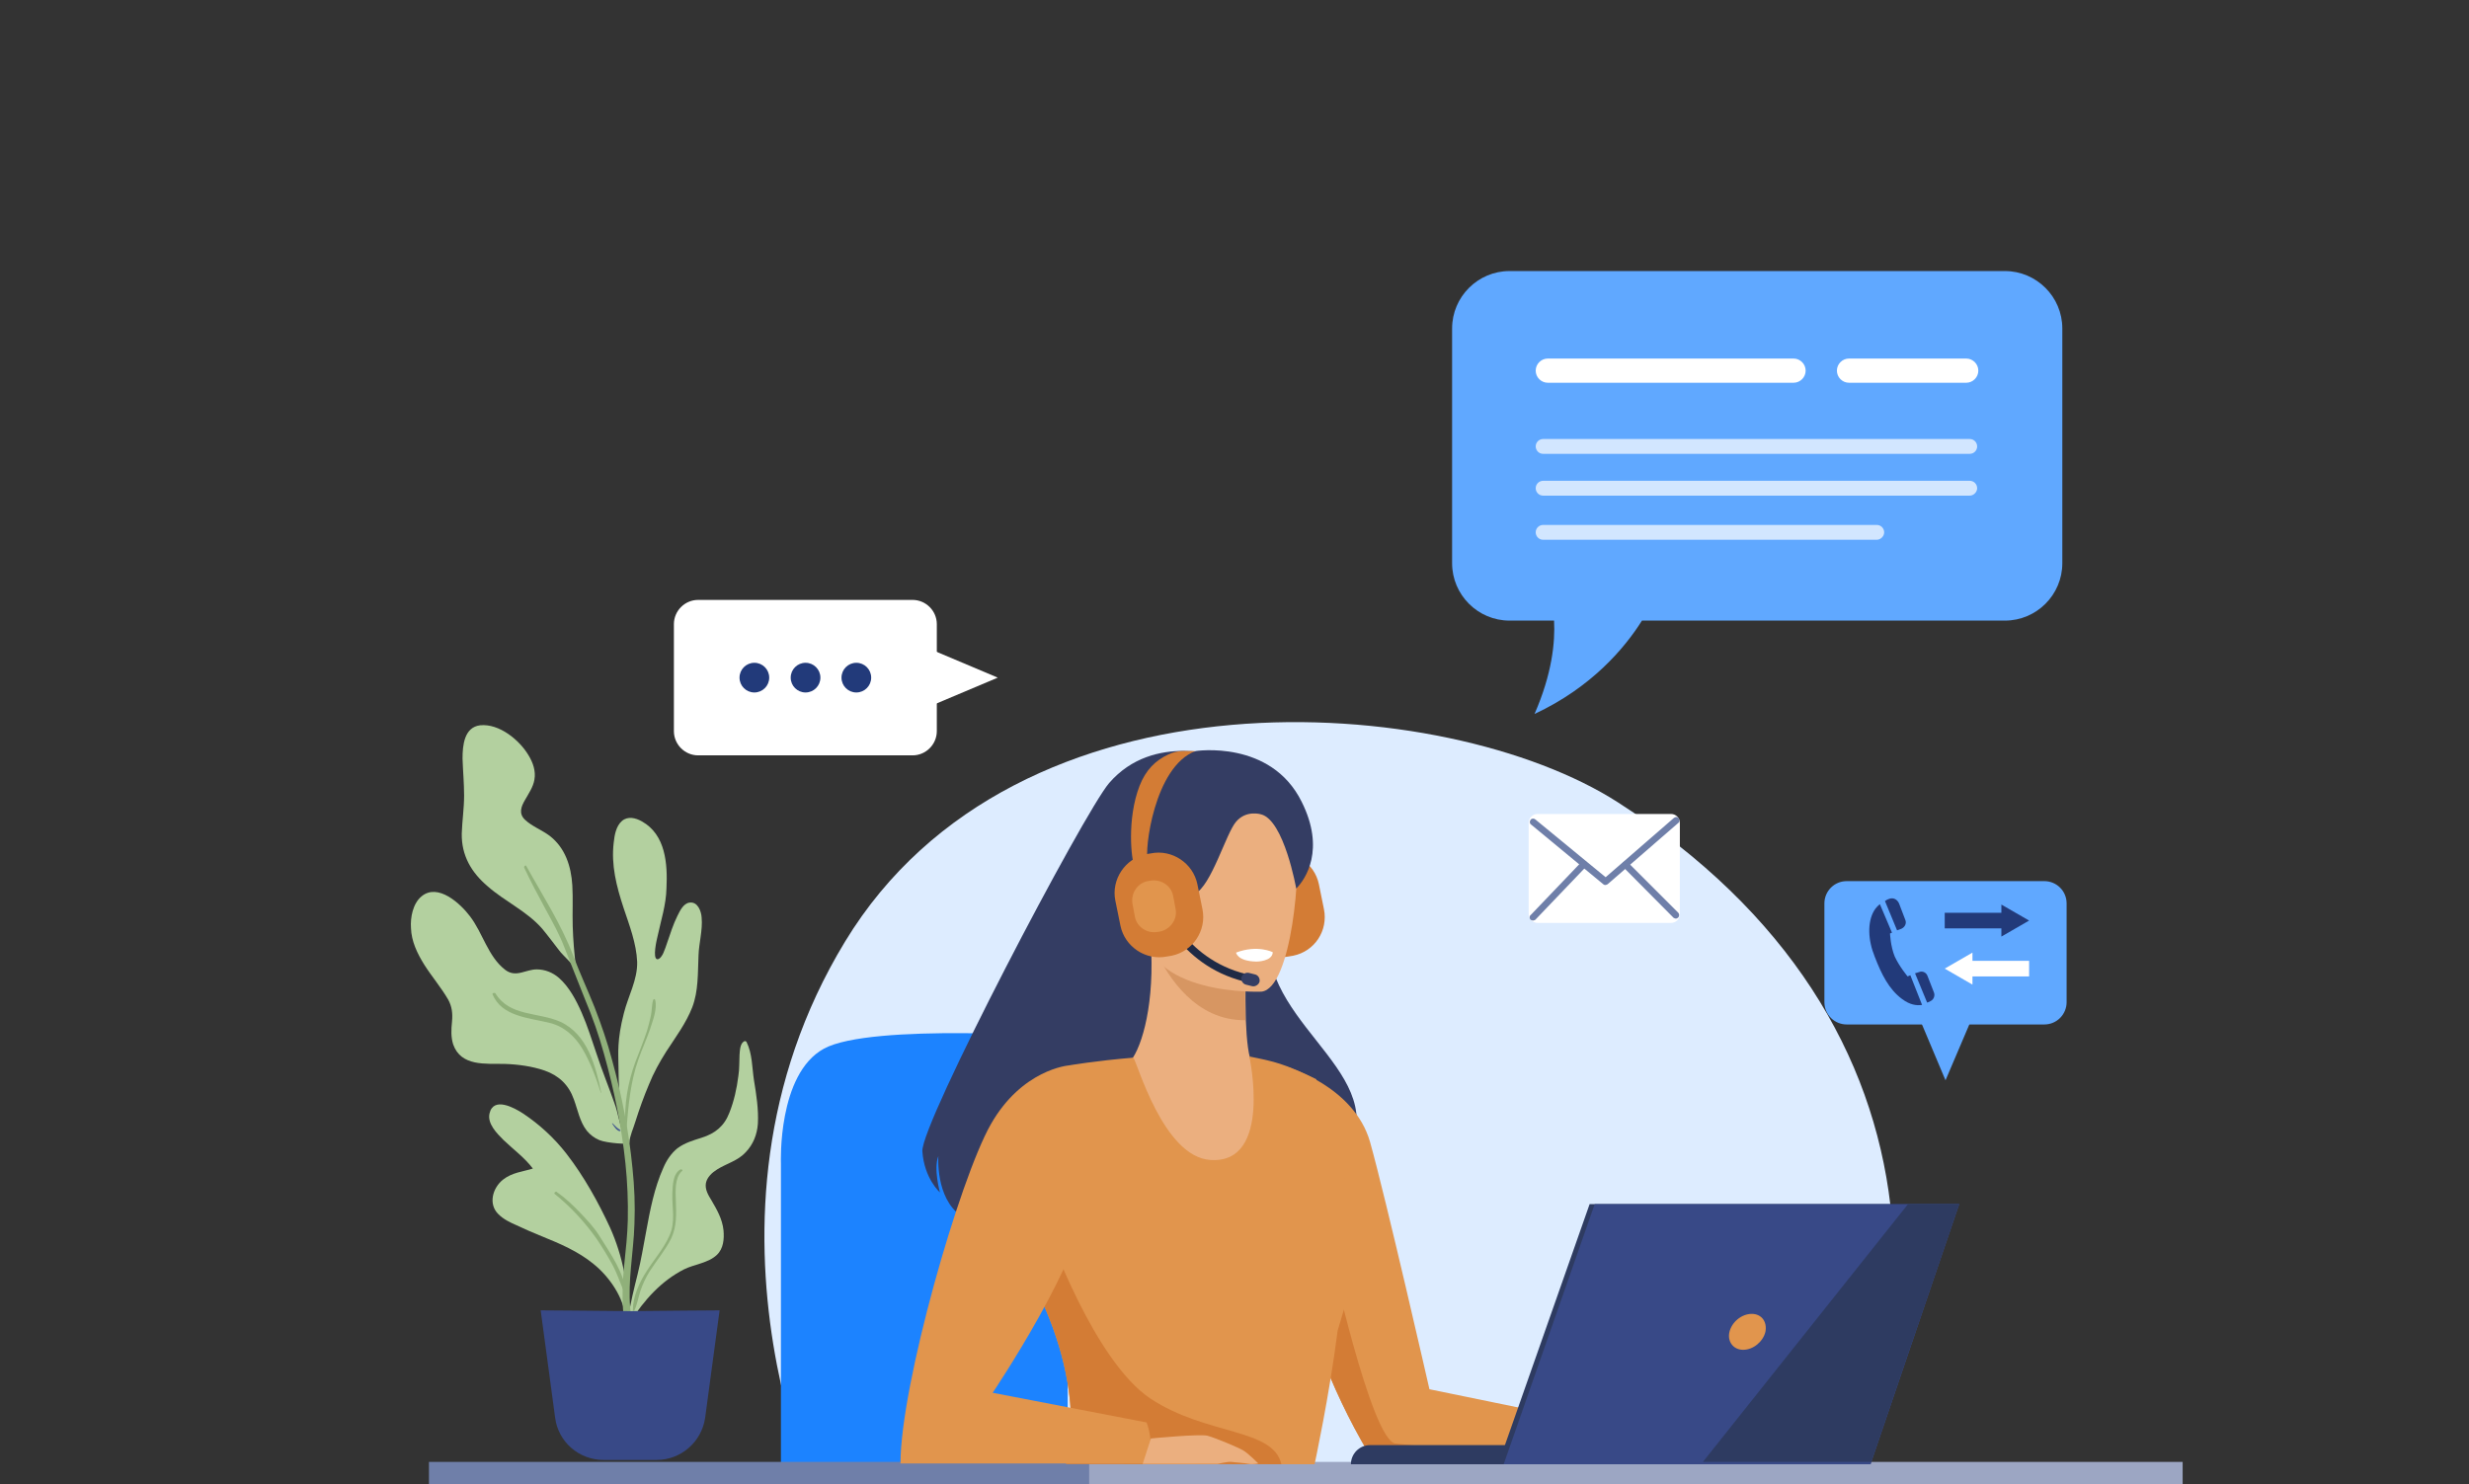<?xml version="1.0" encoding="utf-8"?>
<!-- Generator: Adobe Illustrator 26.0.2, SVG Export Plug-In . SVG Version: 6.00 Build 0)  -->
<svg version="1.1" xmlns="http://www.w3.org/2000/svg" xmlns:xlink="http://www.w3.org/1999/xlink" x="0px" y="0px"
	 viewBox="0 0 632 380" style="enable-background:new 0 0 632 380;" xml:space="preserve">
<rect x="0" y="0" width="632" height="380" fill="#333333" stroke="none"/>
<style type="text/css">
	.st0{clip-path:url(#SVGID_00000002344968103937350760000016145031014388814004_);}
	.st1{fill:#DDECFF;}
	.st2{fill:#60A8FF;}
	.st3{fill:#223A7A;}
	.st4{fill:#FFFFFF;}
	.st5{fill:#1C83FF;}
	.st6{fill:#B3D09F;}
	.st7{fill:#90B07A;}
	.st8{fill:#43588E;}
	.st9{fill:#384987;}
	.st10{fill:#BDC4D7;}
	.st11{fill:#6F7FA9;}
	.st12{fill:#9CA6C3;}
	.st13{fill:#D2E6FF;}
	.st14{fill:#343D63;}
	.st15{fill:#D37C35;}
	.st16{fill:#E1954D;}
	.st17{fill:#EBAF7F;}
	.st18{fill:#D79662;}
	.st19{fill:#1F2A45;}
	.st20{fill:#2E3B61;}
</style>
<g id="BACKGROUND">
</g>
<g id="OBJECTS">
	<g>
		<defs>
			<rect id="SVGID_1_" width="632" height="380"/>
		</defs>
		<clipPath id="SVGID_00000008856719994932121270000007416393040881632924_">
			<use xlink:href="#SVGID_1_"  style="overflow:visible;"/>
		</clipPath>
		<g style="clip-path:url(#SVGID_00000008856719994932121270000007416393040881632924_);">
			<path class="st1" d="M214.5,395c-2.7-2.8-42.1-81.6,1.8-153.9c43.9-72.3,154-63.8,197.8-35.7s65.3,64.8,69.8,103.2
				c4.5,38.5-25.1,98.5-25.1,98.5L214.5,395z"/>
			<g>
				<g>
					<path class="st2" d="M523.3,262.3h-50.6c-3.1,0-5.7-2.5-5.7-5.7v-25.3c0-3.1,2.5-5.7,5.7-5.7h50.6c3.1,0,5.7,2.5,5.7,5.7v25.3
						C529,259.7,526.5,262.3,523.3,262.3z"/>
					<polygon class="st2" points="498,276.6 506.1,257.6 490,257.6 					"/>
				</g>
				<g>
					<g>
						<g>
							<polygon class="st3" points="497.8,237.7 512.3,237.7 512.3,239.8 519.4,235.7 512.3,231.6 512.3,233.7 497.8,233.7 							
								"/>
						</g>
						<g>
							<polygon class="st4" points="519.4,246 504.9,246 504.9,243.9 497.8,248 504.9,252.1 504.9,250 519.4,250 							"/>
						</g>
					</g>
					<g>
						<path class="st3" d="M489,249.7l-0.7,0.3c0,0-2.1-2.5-3.3-5.1c-1.1-2.7-1.2-5.9-1.2-5.9l0.5-0.2l-3.1-7.3
							c-0.5,0.4-1.1,1-1.5,1.7c-1.7,2.9-1.6,7.4,0.2,11.8c1.7,4.4,3.6,8.3,7,10.8c2,1.5,3.7,1.7,5.1,1.5L489,249.7z"/>
						<path class="st3" d="M491.2,248.9l-1,0.3l3.1,7.5c0.4-0.1,0.7-0.3,0.9-0.4c0.8-0.4,1.2-1.4,0.8-2.3l-1.6-4.1
							C493.1,249,492.1,248.5,491.2,248.9z"/>
						<path class="st3" d="M483.7,230.1c-0.4,0.1-0.8,0.3-1.2,0.6l3.1,7.5l1.1-0.4c0.9-0.4,1.4-1.4,1-2.3l-1.6-4.2
							C485.6,230.2,484.6,229.8,483.7,230.1z"/>
					</g>
				</g>
			</g>
			<g>
				<path class="st5" d="M199.9,382.3v-84.5c0,0-0.9-22.8,11-29.3c12-6.6,62.4-3,62.4-3v116.8H199.9z"/>
			</g>
			<g>
				<g>
					<g>
						<path class="st6" d="M124.8,226.9c4.4,3.9,10.1,6.4,14,10.9c1.5,1.8,2.9,3.7,4.3,5.5c1,1.4,3.8,3.6,4.3,5.3
							c0.2,0.8,0.2-0.3,0-1c0,0,0-0.1,0-0.1c-0.4-3.5-0.7-6.9-0.8-10.4c-0.1-3.5,0.1-7-0.1-10.4c-0.3-4.9-1.8-9.6-5.8-12.7
							c-2-1.5-4.5-2.4-6.3-4.1c-1.7-1.6-1-3.4,0-5.1c0.9-1.6,2.1-3.3,2.4-5.2c0.4-2.2-0.4-4.4-1.5-6.2c-2.3-3.9-7.5-8.2-12.4-7.7
							c-4.1,0.5-4.5,5.2-4.5,8.5c0.1,3.2,0.4,6.3,0.4,9.5c0,3.3-0.5,6.5-0.6,9.7C118.1,219.1,120.7,223.4,124.8,226.9z"/>
						<path class="st6" d="M166.1,277.7c1.2-3,2.7-5.7,4.4-8.4c2.4-3.7,5.1-7.3,6.7-11.4c1.6-4.2,1.4-8.7,1.6-13.2
							c0.1-3.3,1.1-6.5,0.8-9.8c-0.1-1.6-1-4.1-3.1-3.8c-1.6,0.2-2.5,2.2-3.1,3.4c-1.1,2.2-1.8,4.5-2.6,6.8c-0.3,0.9-0.6,1.8-1,2.7
							c-0.2,0.5-0.9,1.7-1.6,1.6c-1.2-0.3-0.1-5,0.1-5.8c0.9-4.2,2.2-8.1,2.3-12.4c0.3-6.2-0.2-13.7-6.3-17.1
							c-1.6-0.9-3.6-1.4-5.1-0.1c-1.5,1.3-1.9,3.6-2.1,5.5c-0.7,5.8,0.7,11.2,2.5,16.7c1.5,4.5,3.3,9.1,3.5,13.9
							c0.1,4.6-2.3,8.7-3.4,13.1c-1.8,6.9-1.4,10.6-1.4,12.9c0,2.8,0.1,5.6,0.3,8.4c0.2,2.6,0.4,5.2,0.7,7.7
							c0.1,0.5,0.1,1.1,0.2,1.6c-1-2.4-1.3-5.1-2.2-7.5c-1.5-4.3-3.2-8.4-4.6-12.7c-1.2-3.5-2.3-7.1-3.8-10.5
							c-1.4-3.2-3.2-6.6-5.8-8.9c-1.6-1.4-3.6-2.2-5.7-2.2c-1.4,0-2.6,0.5-3.9,0.8c-1.6,0.4-2.9,0.3-4.2-0.7
							c-4.4-3.4-5.7-9.4-9-13.7c-2.4-3.2-8.2-8.6-12.4-5.1c-2.2,1.8-2.9,5.4-2.7,8.1c0.1,3.4,1.6,6.5,3.4,9.4c1.9,3,4.3,5.8,6.1,8.9
							c1,1.8,1.2,3.6,1,5.7c-0.2,2-0.3,3.9,0.3,5.8c2,5.7,8.3,4.9,13.1,5c3.4,0.1,7.1,0.6,10.3,1.7c3.7,1.3,6.2,3.7,7.5,7.4
							c1,2.7,1.5,5.7,3.3,8c0.9,1.1,2,1.9,3.2,2.4c1.9,0.8,7.7,1.2,7.7,0.7c0.1-1.8,1-3.6,1.5-5.3
							C163.7,283.8,164.8,280.8,166.1,277.7z"/>
						<path class="st6" d="M193,276.6c-0.5-3.2-0.4-6.8-1.9-9.8c-0.1-0.2-0.4-0.3-0.6-0.2c-1.1,0.6-1.1,2.4-1.2,3.5
							c-0.1,1.8,0,3.6-0.3,5.4c-0.4,3.2-1.1,6.4-2.3,9.4c-1.3,3.4-3.6,5.3-7.1,6.4c-2.2,0.7-4.3,1.3-6.2,2.7c-1.6,1.3-2.8,3.1-3.6,5
							c-2.3,5.1-3.4,10.8-4.4,16.3c-0.7,3.7-1.3,7.4-2.2,11c-0.9,3.6-1.8,7.3-2.4,11c-0.1,0.2-0.2,0.4-0.3,0.6
							c-0.2,0.6,0.6,0.9,0.9,0.4c3.5-5.4,7.8-10.3,13.7-13.3c2.6-1.3,6.2-1.6,8.4-3.7c1.7-1.6,1.9-4.1,1.7-6.3
							c-0.3-2.9-1.7-5.3-3.1-7.7c-0.8-1.3-1.7-2.8-1.4-4.4c0.3-1.5,1.6-2.7,2.9-3.5c2.4-1.5,5.3-2.2,7.3-4.4c1.9-2,2.9-4.5,3.1-7.3
							C194.2,284.1,193.6,280.2,193,276.6z"/>
						<path class="st6" d="M145,295.4c-3.1-4-6.9-7.5-11.1-10.3c-2.3-1.5-7.6-4.4-8.6,0c-0.6,2.6,1.9,5.1,3.6,6.8
							c2.5,2.4,5.4,4.5,7.5,7.3c-2.6,0.8-5.3,1-7.6,2.8c-2.7,2.1-3.9,6.3-1.2,8.9c1.3,1.3,3,2.1,4.6,2.8c2.1,1,4.2,1.9,6.4,2.8
							c4.7,1.9,9.4,3.9,13.3,7.1c4,3.2,7.9,8.7,8.2,14c0,0.5-0.2,0,0.1-0.2c0.2,0.1,0.7-0.1,0.7-0.4c-0.1-7.9-1.5-15.4-4.7-22.6
							C153.2,307.9,149.5,301.2,145,295.4z"/>
					</g>
					<g>
						<path class="st7" d="M134.2,222.2c1.7,3.6,3.5,7,5.4,10.5c1.8,3.3,3.7,6.7,5,10.2c1.7,4.4,3.5,8.7,5.2,13.1
							c1.9,4.5,3.5,9.1,4.8,13.8c2.6,9.2,4.5,18.6,5.5,28.1c0.5,4.8,0.7,9.7,0.6,14.5c-0.1,3.8-0.5,7.5-0.9,11.3
							c-0.4,3.9-0.6,7.9-0.3,11.8c0.3,3.3,0.8,7.2,3.4,9.6c0.5,0.5,1.2-0.1,0.9-0.7c-3-6.2-2.9-13-2.3-19.8
							c0.3-3.7,0.8-7.4,0.9-11.2c0.2-4.8,0-9.5-0.5-14.3c-0.9-9.3-2.7-18.5-5.2-27.6c-1.2-4.6-2.8-9.2-4.5-13.6
							c-1.8-4.5-3.8-8.8-5.5-13.3c-3.1-8.1-7.8-15.3-12-22.9C134.6,221.4,134,221.8,134.2,222.2L134.2,222.2z"/>
					</g>
					<g>
						<path class="st7" d="M160.4,288.6c0.5-5.9,1-11.6,3-17.3c0.9-2.6,2.1-5.2,3-7.8c0.7-2.2,1.9-5.2,1.3-7.5
							c-0.1-0.3-0.4-0.2-0.5,0c-0.4,1.3-0.3,2.8-0.6,4.1c-0.3,1.3-0.6,2.6-1,3.9c-0.9,2.7-2,5.4-3,8c-1.9,5.2-2.9,11-2.5,16.5
							C160,288.9,160.4,288.9,160.4,288.6L160.4,288.6z"/>
					</g>
					<g>
						<path class="st7" d="M126.1,254.6c2.3,5.7,9.4,6,14.6,7.3c3.7,0.9,6.4,3.4,8.3,6.5c2.1,3.5,3.6,7.6,4.8,11.4c0,0,0.1,0,0.1,0
							c-1.4-6.8-3.5-15-10.5-18.2c-5.6-2.5-13-1.3-16.6-7.3C126.5,254.1,125.9,254.3,126.1,254.6L126.1,254.6z"/>
					</g>
					<g>
						<path class="st8" d="M156.7,287.7c0.3,0.4,0.5,0.8,0.8,1.1c0.1,0.2,0.3,0.4,0.5,0.5c0.2,0.2,0.4,0.3,0.7,0.3
							c0.1,0,0.2-0.1,0.1-0.2c-0.1-0.2-0.3-0.3-0.5-0.4c-0.2-0.1-0.3-0.3-0.5-0.4c-0.3-0.3-0.6-0.6-1-1
							C156.7,287.6,156.6,287.7,156.7,287.7L156.7,287.7z"/>
					</g>
					<g>
						<path class="st7" d="M142,305.7c4.1,3.3,7.8,7.3,10.8,11.6c1.4,2.1,2.7,4.2,3.9,6.4c1.3,2.4,2.1,4.9,3.2,7.5
							c0.1,0.2,0.4,0.2,0.4-0.1c-0.6-5.3-3.9-9.9-6.7-14.4c-1.4-2.3-3.2-4.2-5-6.1c-1.9-2-3.9-3.9-6.2-5.5
							C142.1,305.1,141.7,305.5,142,305.7L142,305.7z"/>
					</g>
					<g>
						<path class="st7" d="M174.2,299.4c-2,1.1-2,4.2-2.1,6.2c-0.1,3.8,0.9,7.3-0.8,10.9c-1.5,3.3-3.9,6-5.8,9
							c-1.8,2.8-3.5,6.4-3.5,9.9c0,0.2,0.3,0.3,0.4,0.1c0.7-1.5,1-3.3,1.5-4.9c0.6-1.8,1.4-3.5,2.4-5.1c1.8-2.8,4-5.4,5.5-8.4
							c1.5-3.2,1.3-6.3,1.2-9.8c-0.1-2.2-0.3-5.7,1.5-7.4C174.9,299.7,174.6,299.3,174.2,299.4L174.2,299.4z"/>
					</g>
				</g>
				<path class="st9" d="M161.2,335.7c-7.9-0.1-22.8-0.2-22.8-0.2l3.7,27.5c0.8,6.2,6.1,10.8,12.4,10.8h6.5h0.6h6.5
					c6.2,0,11.5-4.6,12.4-10.8l3.7-27.5C184,335.5,169,335.6,161.2,335.7z"/>
			</g>
			<g>
				<polygon class="st10" points="272.9,381.1 272,381.1 117.4,381.1 117.4,387.5 272,387.5 272.9,387.5 551.9,387.5 551.9,381.1 
									"/>
				<rect x="109.8" y="374.3" class="st11" width="169.9" height="8.4"/>
				<rect x="278.8" y="374.3" class="st12" width="279.9" height="8.4"/>
			</g>
			<g>
				<path class="st4" d="M233.6,193.4h-54.9c-3.4,0-6.2-2.8-6.2-6.2v-27.4c0-3.4,2.8-6.2,6.2-6.2h54.9c3.4,0,6.2,2.8,6.2,6.2v27.4
					C239.8,190.6,237,193.4,233.6,193.4z"/>
				<polygon class="st4" points="255.4,173.5 234.8,164.8 234.8,182.2 				"/>
				<g>
					<circle class="st3" cx="193.1" cy="173.5" r="3.8"/>
					<circle class="st3" cx="206.2" cy="173.5" r="3.8"/>
					<circle class="st3" cx="219.2" cy="173.5" r="3.8"/>
				</g>
			</g>
			<g>
				<path class="st2" d="M513.2,69.4H386.4c-8.1,0-14.7,6.6-14.7,14.7v60.1c0,8.1,6.6,14.7,14.7,14.7h11.4c0.3,5.5-0.5,13.6-5,23.9
					c14.6-6.8,23.1-16.9,27.5-23.9h92.9c8.1,0,14.7-6.6,14.7-14.7V84.1C527.9,76,521.3,69.4,513.2,69.4z"/>
				<path class="st4" d="M459.1,98h-62.9c-1.7,0-3.1-1.4-3.1-3.1l0,0c0-1.7,1.4-3.1,3.1-3.1h62.9c1.7,0,3.1,1.4,3.1,3.1l0,0
					C462.2,96.6,460.8,98,459.1,98z"/>
				<path class="st13" d="M504.2,116.2H395c-1.1,0-1.9-0.9-1.9-1.9l0,0c0-1.1,0.9-1.9,1.9-1.9h109.2c1.1,0,1.9,0.9,1.9,1.9l0,0
					C506.1,115.4,505.2,116.2,504.2,116.2z"/>
				<path class="st13" d="M504.2,126.9H395c-1.1,0-1.9-0.9-1.9-1.9l0,0c0-1.1,0.9-1.9,1.9-1.9h109.2c1.1,0,1.9,0.9,1.9,1.9l0,0
					C506.1,126,505.2,126.9,504.2,126.9z"/>
				<path class="st13" d="M480.4,138.2H395c-1.1,0-1.9-0.9-1.9-1.9l0,0c0-1.1,0.9-1.9,1.9-1.9h85.4c1.1,0,1.9,0.9,1.9,1.9l0,0
					C482.3,137.3,481.4,138.2,480.4,138.2z"/>
				<path class="st4" d="M503.3,98h-30c-1.7,0-3.1-1.4-3.1-3.1l0,0c0-1.7,1.4-3.1,3.1-3.1h30c1.7,0,3.1,1.4,3.1,3.1l0,0
					C506.4,96.6,505,98,503.3,98z"/>
			</g>
			<g>
				<path class="st4" d="M427.7,236.3h-34.1c-1.3,0-2.3-1-2.3-2.3v-23.3c0-1.3,1-2.3,2.3-2.3h34.1c1.3,0,2.3,1,2.3,2.3V234
					C430,235.3,429,236.3,427.7,236.3z"/>
				<g>
					<g>
						<path class="st11" d="M410.9,226.6c-0.2,0-0.4-0.1-0.5-0.2l-18.5-15.3c-0.4-0.3-0.4-0.8-0.1-1.2c0.3-0.4,0.8-0.4,1.2-0.1
							l18,14.8l17.5-15.2c0.4-0.3,0.9-0.3,1.2,0.1c0.3,0.4,0.3,0.9-0.1,1.2l-18.1,15.7C411.3,226.5,411.1,226.6,410.9,226.6z"/>
					</g>
					<g>
						<path class="st11" d="M392.4,235.7c-0.2,0-0.4-0.1-0.6-0.2c-0.3-0.3-0.4-0.9,0-1.2l13-13.6c0.3-0.3,0.9-0.4,1.2,0
							c0.3,0.3,0.4,0.9,0,1.2l-13,13.6C392.8,235.6,392.6,235.7,392.4,235.7z"/>
					</g>
					<g>
						<path class="st11" d="M429,235.2c-0.2,0-0.4-0.1-0.6-0.2L415.5,222c-0.3-0.3-0.3-0.9,0-1.2c0.3-0.3,0.9-0.3,1.2,0l12.9,12.9
							c0.3,0.3,0.3,0.9,0,1.2C429.4,235.1,429.2,235.2,429,235.2z"/>
					</g>
				</g>
			</g>
			<g>
				<g>
					<path class="st14" d="M313.6,194c0,0-18.2-6.8-29.7,6.5c-6.5,7.6-48.3,87.3-47.8,94.3c0.5,7,4.5,10.5,4.5,10.5
						s-1.7-6.1-0.4-9.3c0,0-0.8,10.7,5.8,15.3c3.5,2.4,89.5-2.3,97-12.7c16.3-22.7-19.2-34.4-18.4-58.9
						C325.1,225.6,339.1,195.4,313.6,194z"/>
					<path class="st15" d="M331,244.7l-1.2,0.2c-5.4,1.1-10.8-2.5-11.9-7.9l-1.3-6.4c-1.1-5.4,2.5-10.8,7.9-11.9l1.2-0.2
						c5.4-1.1,10.8,2.5,11.9,7.9l1.3,6.4C340,238.3,336.5,243.6,331,244.7z"/>
					<path class="st16" d="M409.1,374.8H352c-9.7-15.4-18.2-36.1-20.2-52.3c-0.9-7.7-0.4-14.3,2.1-18.8c8-14.1-4.7-30.6-4.7-30.6
						s17.4,4.9,21.5,19.3c4.1,14.6,15.2,63.3,15.2,63.3l42.4,8.7C410.4,369.3,409.1,374.8,409.1,374.8z"/>
					<path class="st15" d="M409.1,374.8H352c-9.7-15.4-18.2-36.1-20.2-52.3l8.5-2.6c0,0,10.7,48.9,16.9,49.7
						C363.5,370.3,409.1,374.8,409.1,374.8z"/>
					<path class="st17" d="M337.7,296.2c-4.4,3.8-10,7.2-17.3,9.8c-27.3,9.6-40.7-12.8-46.6-28.6c3.6-2.6,7.1-3.5,9.2-4
						c2-0.5,4.1-0.9,5.9-1.2c2.9-2.8,6.4-13.2,5.8-28.6l1.4,0.2l22.8,3.5c0,0-0.2,7.1,0,13.8c0.2,5.2,0.7,10.2,1.8,11.3
						c1.8,0.2,2.8,0.3,2.8,0.3s0,0,0,0C323.8,273.3,331.4,283.1,337.7,296.2z"/>
					<path class="st18" d="M318.8,247.4c0,0-0.2,7.1,0,13.8c-12.7,0.2-19.8-11.1-22.8-17.4L318.8,247.4z"/>
					<path class="st16" d="M348.6,319.9c-0.1,0.5-6.1,20.3-6.2,20.8c-2.1,16.6-5.9,34.2-5.9,34.2l-8.4,0l-55.2-0.1
						c0,0,6.7-20.1-10.9-50.9c-0.6-1-1.2-2-1.8-3.1c-2.5-4.1,13.3-48,13.3-48s6.9-1.2,16.6-2c0.9,0.8,7.6,25.5,19.8,26.2
						c15.9,1,9.9-26.5,9.9-26.5c6.5,1.3,8.8,1.8,17.1,5.8C336.9,276.3,348.9,317.2,348.6,319.9z"/>
					<path class="st17" d="M322.9,253.9c0,0-29.9,1.3-30.4-17.4c-0.5-18.6-4.7-31,14.4-32.6c19.1-1.6,23,5.4,24.7,11.6
						C333.2,221.7,330.7,253.1,322.9,253.9z"/>
					<path class="st4" d="M316.4,243.9c0,0,0.3,2.2,5.2,2.3c0,0,4.1,0,4.2-2.4C325.8,243.8,321.9,241.8,316.4,243.9z"/>
					<g>
						<path class="st19" d="M318.5,251.3C301.2,247,296,231.2,296,231l1.8-0.6l-0.9,0.3l0.9-0.3c0,0.2,4.9,15,21.2,19
							c0.1,0,0.2,0.1,0.3,0.1l-0.4,1.8C318.7,251.4,318.6,251.3,318.5,251.3z"/>
					</g>
					<path class="st14" d="M320.5,252.5l-1.6-0.4c-0.8-0.2-1.3-1.1-1.1-1.9l0,0c0.2-0.8,1.1-1.3,1.9-1.1l1.6,0.4
						c0.8,0.2,1.3,1.1,1.1,1.9l0,0C322.2,252.1,321.3,252.7,320.5,252.5z"/>
					<path class="st14" d="M306,192.3c0,0,19.3-3,27.2,13c6.1,12.2,1,19.8-1.4,22.2c0,0-3.1-17.5-9-19c0,0-3.8-1.2-6.4,1.9
						c-2.6,3-6.3,16.4-10.6,18.5c0,0-13.3,3.3-14-1.4c-0.7-4.7-0.3-19.2,3.1-21.5C298.2,203.6,306,192.3,306,192.3z"/>
					<g>
						<path class="st15" d="M299.9,244.7l-1.2,0.2c-5.4,1.1-10.8-2.5-11.9-7.9l-1.3-6.4c-1.1-5.4,2.5-10.8,7.9-11.9l1.2-0.2
							c5.4-1.1,10.8,2.5,11.9,7.9l1.3,6.4C308.9,238.3,305.3,243.6,299.9,244.7z"/>
						<g>
							<path class="st15" d="M290.4,221.7c-0.8-1.3-2-12,1.3-20.5c1.6-4.1,4.1-6.5,7.3-8c1.2-0.6,2.5-0.9,3.8-0.9l3.2,0
								c-10.6,4-13.1,25.6-12.2,28c0-0.1-0.1-0.1-0.1-0.2L290.4,221.7z"/>
						</g>
						<path class="st16" d="M297,238.5l-0.6,0.1c-2.7,0.5-5.4-1.2-5.9-3.9l-0.6-3.2c-0.5-2.7,1.2-5.4,3.9-5.9l0.6-0.1
							c2.7-0.5,5.4,1.2,5.9,3.9l0.6,3.2C301.5,235.2,299.7,237.9,297,238.5z"/>
					</g>
					<path class="st15" d="M272.9,374.8c0,0,6.7-20.1-10.9-50.9l6.5-8.2c0,0,11.6,32.8,26,42.4c14.4,9.5,31.4,7.5,33.5,16.8
						L272.9,374.8z"/>
					<path class="st16" d="M273.5,272.8c0,0-11.9,1-19.9,15.1c-8,14.1-23.1,66.7-23.1,86.8h63.7c0,0,1.2-5.5-0.7-10.5l-39.4-7.6
						c0,0,23.7-35.2,24-50.4C278.3,291.1,273.5,272.8,273.5,272.8z"/>
					<path class="st17" d="M294.6,368.3c0,0,12.4-1.2,14.5-0.7c2.1,0.6,7.9,3,9.2,3.8c1.3,0.8,3.8,3.3,3.8,3.3s-1.6,0.3-2.5,0.1
						c-0.9-0.2-3.7-0.4-4.5-0.5c-0.7-0.1-3.4,0.5-3.4,0.5h-19.2L294.6,368.3z"/>
				</g>
				<g>
					<path class="st20" d="M407,374.9h-61.2l0,0c0-2.7,2.2-4.9,4.9-4.9H407V374.9z"/>
					<polygon class="st20" points="501.5,308.3 478.8,374.9 383.5,374.9 406.9,308.3 					"/>
					<polygon class="st9" points="501.5,308.3 479,374.3 478.8,374.9 384.9,374.9 408.2,308.3 					"/>
					<path class="st16" d="M451.9,341c-0.6,2.5-3.1,4.6-5.7,4.6c-2.5,0-4.1-2.1-3.5-4.6c0.6-2.5,3.1-4.6,5.7-4.6
						C450.9,336.4,452.4,338.4,451.9,341z"/>
					<polygon class="st20" points="501.5,308.3 479,374.3 435.9,374.3 488.4,308.3 					"/>
				</g>
			</g>
		</g>
	</g>
</g>
</svg>
